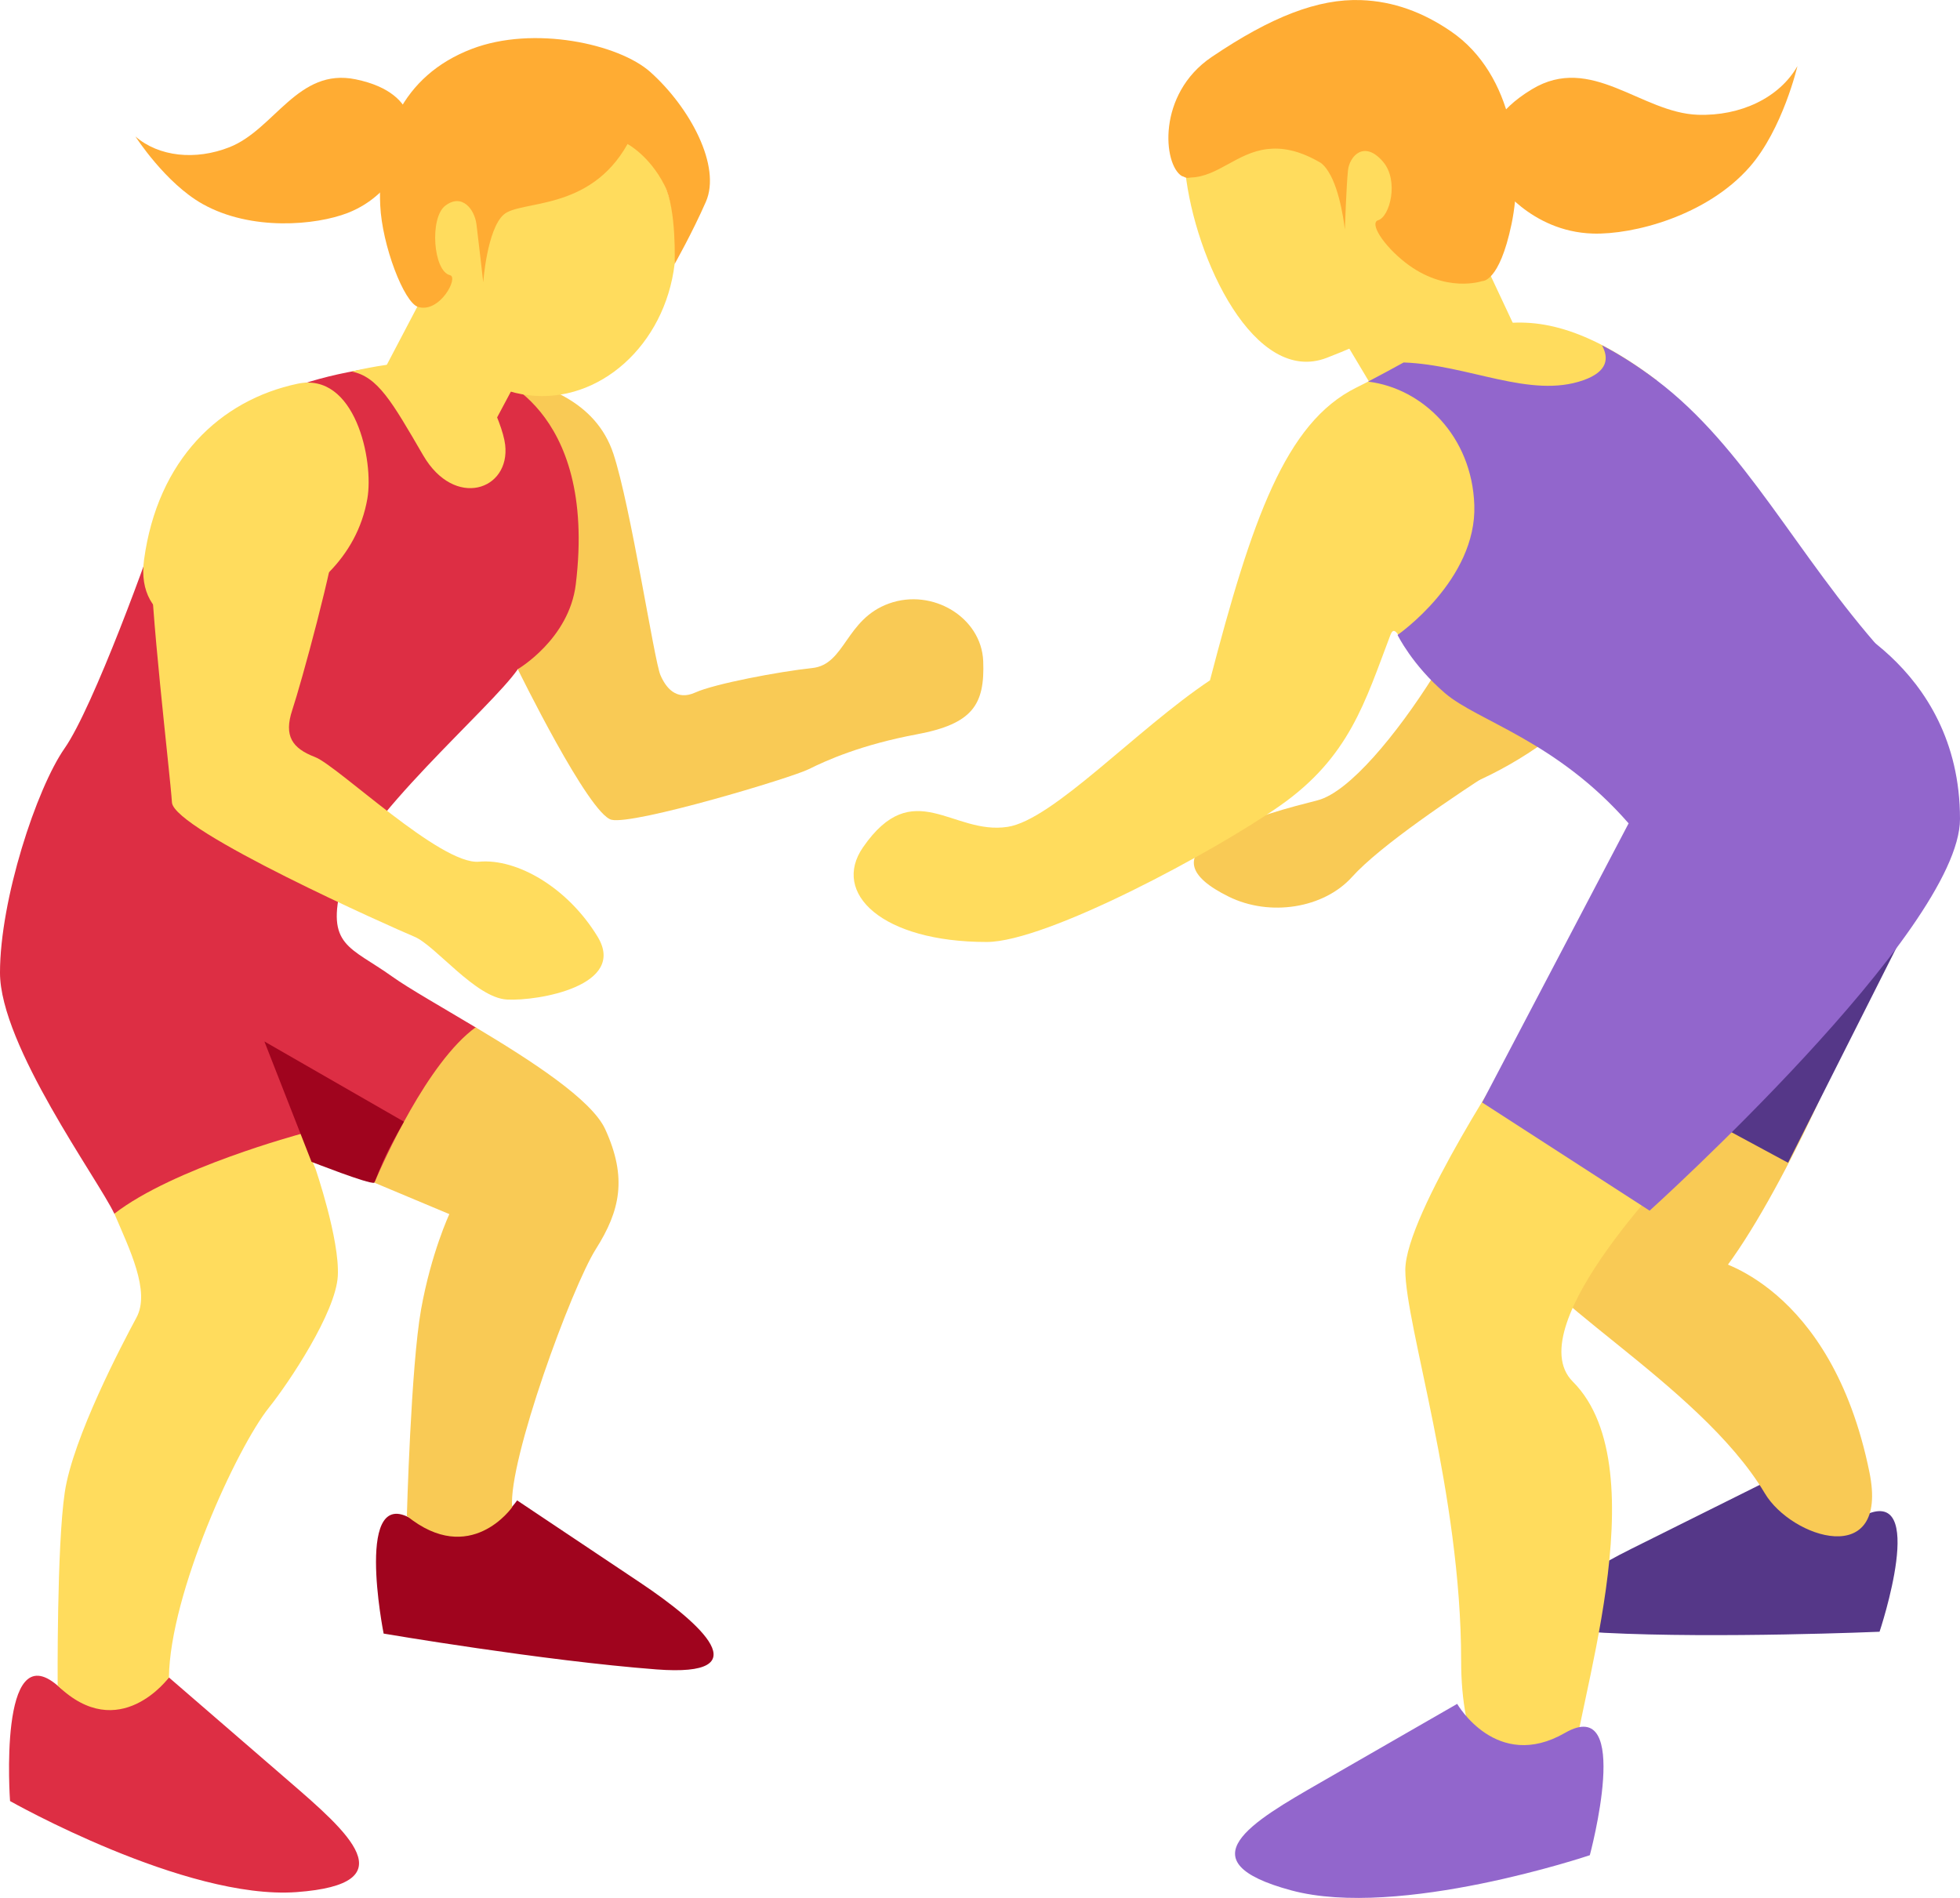 <?xml version="1.0" encoding="UTF-8" standalone="no"?>
<svg
   xmlns:dc="http://purl.org/dc/elements/1.1/"
   xmlns:cc="http://creativecommons.org/ns#"
   xmlns:rdf="http://www.w3.org/1999/02/22-rdf-syntax-ns#"
   xmlns:svg="http://www.w3.org/2000/svg"
   xmlns="http://www.w3.org/2000/svg"
   xmlns:sodipodi="http://sodipodi.sourceforge.net/DTD/sodipodi-0.dtd"
   xmlns:inkscape="http://www.inkscape.org/namespaces/inkscape"
   viewBox="0 0 35.109 33.998"
   id="svg2"
   version="1.1"
   inkscape:version="0.91 r13725"
   sodipodi:docname="1f93c-200d-2640-fe0f.svg"
   width="35.109"
   height="33.998">
  <defs
     id="defs56" />
  <sodipodi:namedview
     pagecolor="#ffffff"
     bordercolor="#666666"
     borderopacity="1"
     objecttolerance="10"
     gridtolerance="10"
     guidetolerance="10"
     inkscape:pageopacity="0"
     inkscape:pageshadow="2"
     inkscape:window-width="640"
     inkscape:window-height="480"
     id="namedview54"
     showgrid="false"
     inkscape:zoom="6.5555556"
     inkscape:cx="17.174"
     inkscape:cy="17.249357"
     inkscape:window-x="0"
     inkscape:window-y="0"
     inkscape:window-maximized="0"
     inkscape:current-layer="svg2" />
  <path
     d="m 31.598,26.561 c 0,0 0.59,1.186 1.777,0.594 1.186,-0.591 0.293,2.075 0.293,2.075 0,0 -2.887,0.123 -4.931,0.019 -1.872,-0.095 -0.697,-0.915 0.488,-1.506 l 2.373,-1.182 z"
     id="path4"
     inkscape:connector-curvature="0"
     style="fill:#553788" />
  <path
     d="m 25.68,12.108 c -0.655,1.039 -1.508,2.081 -2.078,2.228 -0.428,0.111 -1.28,0.317 -1.847,0.663 -0.567,0.345 -0.483,0.7 0.255,1.063 0.737,0.364 1.703,0.209 2.208,-0.352 0.505,-0.562 1.834,-1.453 2.656,-1.981 0.82,-0.527 -0.702,-2.401 -1.194,-1.621 z"
     id="path6"
     inkscape:connector-curvature="0"
     style="fill:#f9ca55" />
  <path
     d="m 25.433,12.612 c 0.287,-0.48 0.958,-1.044 0.958,-1.044 l -0.387,-2.473 3.029,0.12 c 0,0 -0.421,2.558 -0.549,3.137 -0.127,0.579 -1.305,1.332 -2.087,1.666 -0.781,0.334 -1.285,-0.869 -0.964,-1.406 z m 5.241,9.949 c 0,0 -3.5,-1.299 -3.5,-0.375 0,0.923 3.25,2.563 4.438,4.563 0.479,0.808 2.23,1.372 1.875,-0.375 -0.687,-3.38 -2.813,-3.813 -2.813,-3.813 z"
     id="path8"
     inkscape:connector-curvature="0"
     style="fill:#f9ca55" />
  <path
     d="m 28.164,22.196 c 0,0 1.303,1.517 2.135,1.115 0.832,-0.402 2.445,-3.768 2.875,-5 0.43,-1.232 -0.491,-3.736 -1.752,-2.104 -1.261,1.634 -3.258,5.989 -3.258,5.989 z"
     id="path10"
     inkscape:connector-curvature="0"
     style="fill:#f9ca55" />
  <path
     d="m 34.275,16.372 -6.101,2.377 3.855,2.08 z"
     id="path12"
     inkscape:connector-curvature="0"
     style="fill:#553788" />
  <path
     d="m 27.173,18.749 c 0,0 -2,3 -2,4 0,1 1,4 1,7 0,3 2,3 2,2 0,-1 1.581,-5.419 0,-7 -1,-1 2,-4 2,-4 l -3,-2 z"
     id="path14"
     inkscape:connector-curvature="0"
     style="fill:#ffdc5d" />
  <path
     d="m 29.173,14.749 -2.624,5 3,1.938 c 0,0 5.56,-5.017 5.56,-7.017 0,-2.797 -2.497,-3.733 -2.497,-3.733 l -3.439,3.812 z"
     id="path16"
     inkscape:connector-curvature="0"
     style="fill:#9266cc" />
  <path
     d="m 26.169,3.803 1.014,2.162 -2.562,1.035 -1.057,-1.77 z"
     id="path18"
     inkscape:connector-curvature="0"
     style="fill:#ffdc5d" />
  <path
     d="m 26.648,3.605 c -0.178,1.588 -1.526,2.277 -2.88,2.804 -1.291,0.502 -2.363,-1.756 -2.536,-3.333 -0.175,-1.588 1.681,-2.8 3.124,-2.638 1.443,0.162 2.47,1.579 2.292,3.167 z m -4.974,8.582 c -1.312,0.875 -2.812,2.5 -3.625,2.625 -0.988,0.152 -1.688,-0.938 -2.59,0.366 -0.569,0.822 0.34,1.696 2.215,1.696 1.079,0 4.091,-1.626 5.25,-2.438 1.25,-0.875 1.528,-1.867 1.982,-3.061 0.051,-0.134 0.106,-0.069 0.197,0.085 l 4.571,-4.649 c -2.521,-1.908 -3.59,-0.753 -5.382,0.134 -1.267,0.628 -1.868,2.366 -2.618,5.242 z"
     id="path20"
     inkscape:connector-curvature="0"
     style="fill:#ffdc5d" />
  <path
     d="m 29.173,14.749 c 3.209,-1.291 4.563,-3.062 4.563,-3.062 -1.562,-1.75 -2.467,-3.669 -4.062,-4.876 -0.354,-0.267 -0.676,-0.469 -0.978,-0.625 0.125,0.229 0.106,0.47 -0.334,0.625 -0.952,0.336 -2.056,-0.277 -3.219,-0.318 -0.205,0.112 -0.416,0.228 -0.637,0.343 0.978,0.12 1.86,0.977 1.903,2.21 0.047,1.344 -1.375,2.328 -1.375,2.328 0,0 0.26,0.536 0.849,1.042 0.588,0.505 1.994,0.849 3.29,2.333 z m -3.071,15.773 c 0,0 0.705,1.226 1.931,0.52 1.226,-0.705 0.445,2.191 0.445,2.191 0,0 -3.417,1.151 -5.348,0.63 -1.931,-0.521 -0.705,-1.226 0.521,-1.931 l 2.451,-1.41 z"
     id="path22"
     inkscape:connector-curvature="0"
     style="fill:#9266cc" />
  <path
     d="m 25.989,0.561 c -0.495,-0.339 -1.024,-0.538 -1.609,-0.559 -0.768,-0.028 -1.608,0.297 -2.677,1.02 -0.982,0.665 -0.869,1.927 -0.534,2.131 0.034,0.008 0.063,0.032 0.098,0.034 0.023,10e-4 0.042,-0.007 0.064,-0.007 0.485,-0.015 0.827,-0.447 1.373,-0.51 0.255,-0.029 0.551,0.015 0.937,0.237 0.059,0.034 0.109,0.096 0.154,0.167 0.224,0.35 0.295,1.038 0.295,1.038 0,0 0.027,-0.785 0.056,-1.06 0.028,-0.256 0.29,-0.547 0.626,-0.157 0.292,0.338 0.125,0.986 -0.085,1.05 -0.162,0.049 0.09,0.448 0.485,0.757 0.721,0.563 1.378,0.333 1.378,0.333 0,0 0.305,0.034 0.526,-1.022 0.221,-1.056 0.049,-2.675 -1.087,-3.452 z"
     id="path24"
     inkscape:connector-curvature="0"
     style="fill:#ffac33" />
  <path
     d="m 26.81,3.249 c 0,0 -0.656,-0.872 0.631,-1.65 1.061,-0.642 1.956,0.422 2.972,0.457 0.767,0.026 1.463,-0.307 1.784,-0.872 0,0 -0.264,1.132 -0.856,1.807 -0.77,0.878 -2.088,1.215 -2.808,1.193 -1.126,-0.034 -1.723,-0.935 -1.723,-0.935 z"
     id="path26"
     inkscape:connector-curvature="0"
     style="fill:#ffac33" />
  <path
     d="m 9.263,26.877 c 0,0 -0.736,1.102 -1.838,0.365 -1.102,-0.736 -0.553,2.021 -0.553,2.021 0,0 2.849,0.486 4.889,0.642 1.869,0.142 0.807,-0.819 -0.294,-1.555 l -2.204,-1.473 z"
     id="path28"
     inkscape:connector-curvature="0"
     style="fill:#a0041e" />
  <path
     d="m 3.026,30.049 c 0,0 -0.924,1.07 -1.994,0.146 -1.07,-0.924 -0.852,2.068 -0.852,2.068 0,0 3.137,1.776 5.132,1.631 1.995,-0.146 0.925,-1.07 -0.146,-1.995 l -2.14,-1.85 z M 6.924,6.561 c 2.732,-0.311 3.692,1.405 3.692,1.405 1.12,3.658 -1.341,4.022 -1.341,4.022 -0.471,0.688 -2.862,2.717 -3.152,3.841 -0.29,1.123 0.145,1.123 0.906,1.667 0.297,0.212 0.883,0.543 1.51,0.919 l -1.662,2.803 -1.297,-0.406 -3.532,0.93 c -0.29,-0.616 -2.048,-3.014 -2.048,-4.318 0,-1.304 0.652,-3.297 1.159,-4.022 0.507,-0.725 1.531,-3.522 1.775,-4.312 0.472,-1.522 2.069,-2.31 3.99,-2.529 z"
     id="path30"
     inkscape:connector-curvature="0"
     style="fill:#dd2e44" />
  <path
     d="m 5.393,20.311 c 0,0 -2.293,0.614 -3.344,1.43 0.266,0.627 0.649,1.389 0.396,1.86 -0.254,0.471 -1.14,2.155 -1.285,3.133 -0.145,0.978 -0.127,3.46 -0.127,3.46 1.104,1.069 1.993,-0.145 1.993,-0.145 0.019,-1.505 1.213,-4.111 1.793,-4.836 0.358,-0.447 1.196,-1.703 1.232,-2.355 0.036,-0.652 -0.399,-1.92 -0.399,-1.92 l -0.259,-0.627 z"
     id="path32"
     inkscape:connector-curvature="0"
     style="fill:#ffdc5d" />
  <path
     d="m 10.841,20.228 c -0.245,-0.534 -1.337,-1.236 -2.321,-1.825 -0.864,0.629 -1.653,2.407 -1.814,2.783 l 1.343,0.563 c 0,0 -0.326,0.697 -0.507,1.711 -0.181,1.014 -0.254,3.696 -0.254,3.696 1.136,0.921 1.886,-0.157 1.886,-0.157 -0.072,-0.833 1.065,-3.937 1.5,-4.625 0.435,-0.688 0.565,-1.276 0.167,-2.146 z"
     id="path34"
     inkscape:connector-curvature="0"
     style="fill:#f9ca55" />
  <path
     d="m 2.58,10.03 c -0.156,1.156 1,1.469 2,1.062 1,-0.406 1.812,-1.094 2,-2.156 0.121,-0.688 -0.219,-2.281 -1.25,-2.062 -1.388,0.294 -2.507,1.358 -2.75,3.156 z"
     id="path36"
     inkscape:connector-curvature="0"
     style="fill:#ffdc5d" />
  <path
     d="m 8.752,6.702 c 0.969,0.125 1.922,0.484 2.234,1.422 0.312,0.938 0.732,3.709 0.844,3.969 0.094,0.219 0.281,0.469 0.625,0.312 0.344,-0.156 1.5,-0.375 2.094,-0.438 0.594,-0.062 0.594,-0.875 1.375,-1.156 0.781,-0.281 1.656,0.25 1.688,1.031 0.031,0.781 -0.188,1.125 -1.188,1.312 -1,0.187 -1.625,0.469 -1.938,0.625 -0.312,0.156 -3.125,1 -3.531,0.906 -0.406,-0.094 -1.68,-2.698 -1.68,-2.698 0,0 0.92,-0.537 1.039,-1.52 C 10.705,7.249 8.752,6.702 8.752,6.702 Z"
     id="path38"
     inkscape:connector-curvature="0"
     style="fill:#f9ca55" />
  <path
     d="m 2.705,9.874 c -0.036,0.844 0.344,4 0.375,4.5 0.031,0.5 3.969,2.25 4.344,2.406 0.375,0.156 1.094,1.094 1.656,1.125 0.563,0.031 2.156,-0.25 1.625,-1.125 -0.531,-0.875 -1.438,-1.406 -2.125,-1.344 -0.688,0.062 -2.531,-1.719 -2.938,-1.875 -0.406,-0.156 -0.562,-0.375 -0.406,-0.844 0.156,-0.469 0.75,-2.625 0.812,-3.312 0.064,-0.687 -3.28,-1 -3.343,0.469 z"
     id="path40"
     inkscape:connector-curvature="0"
     style="fill:#ffdc5d" />
  <path
     d="m 6.705,21.187 c -0.094,0.031 -1.125,-0.375 -1.125,-0.375 l -0.844,-2.156 2.5,1.437 c 0,0 -0.156,0.266 -0.281,0.516 -0.125,0.25 -0.25,0.578 -0.25,0.578 z"
     id="path42"
     inkscape:connector-curvature="0"
     style="fill:#a0041e" />
  <path
     d="m 8.205,6.468 c 0.281,0.031 0.793,1.064 0.844,1.5 0.094,0.813 -0.906,1.156 -1.469,0.188 -0.563,-0.968 -0.812,-1.407 -1.281,-1.501 0,0 0.5,-0.125 0.969,-0.156 0.469,-0.031 0.937,-0.031 0.937,-0.031 z"
     id="path44"
     inkscape:connector-curvature="0"
     style="fill:#ffdc5d" />
  <path
     d="m 7.757,4.957 -0.875,1.667 1.761,1.344 1,-1.875 z"
     id="path46"
     inkscape:connector-curvature="0"
     style="fill:#ffdc5d" />
  <path
     d="m 10.102,1.824 c -1.269,-0.154 -2.442,0.899 -2.617,2.35 -0.175,1.451 0.712,2.752 1.982,2.906 1.27,0.154 2.442,-0.899 2.617,-2.35 0.175,-1.451 -0.712,-2.752 -1.982,-2.906 z"
     id="path48"
     inkscape:connector-curvature="0"
     style="fill:#ffdc5d" />
  <path
     d="m 6.371,1.421 c -1.037,-0.214 -1.453,0.898 -2.261,1.216 -0.609,0.24 -1.265,0.171 -1.684,-0.192 0,0 0.535,0.835 1.204,1.21 0.87,0.487 2.027,0.382 2.6,0.159 0.896,-0.35 1.12,-1.245 1.12,-1.245 0,0 0.279,-0.889 -0.979,-1.148 z"
     id="path50"
     inkscape:connector-curvature="0"
     style="fill:#ffac33" />
  <path
     d="M 11.648,1.289 C 11.088,0.789 9.562,0.45 8.449,0.877 7.192,1.359 6.757,2.471 6.811,3.677 c 0.032,0.715 0.426,1.744 0.678,1.821 0.387,0.118 0.733,-0.531 0.571,-0.569 -0.3,-0.071 -0.369,-1.026 -0.084,-1.244 0.3,-0.229 0.525,0.064 0.559,0.334 0.034,0.27 0.121,1.037 0.121,1.037 0,0 0.068,-0.948 0.367,-1.212 0.298,-0.264 1.538,-0.047 2.218,-1.264 0,0 0.393,0.207 0.662,0.739 0.221,0.44 0.181,1.411 0.181,1.411 0,0 0.319,-0.564 0.561,-1.117 0.276,-0.633 -0.279,-1.682 -0.997,-2.324 z"
     id="path52"
     inkscape:connector-curvature="0"
     style="fill:#ffac33" />
</svg>
